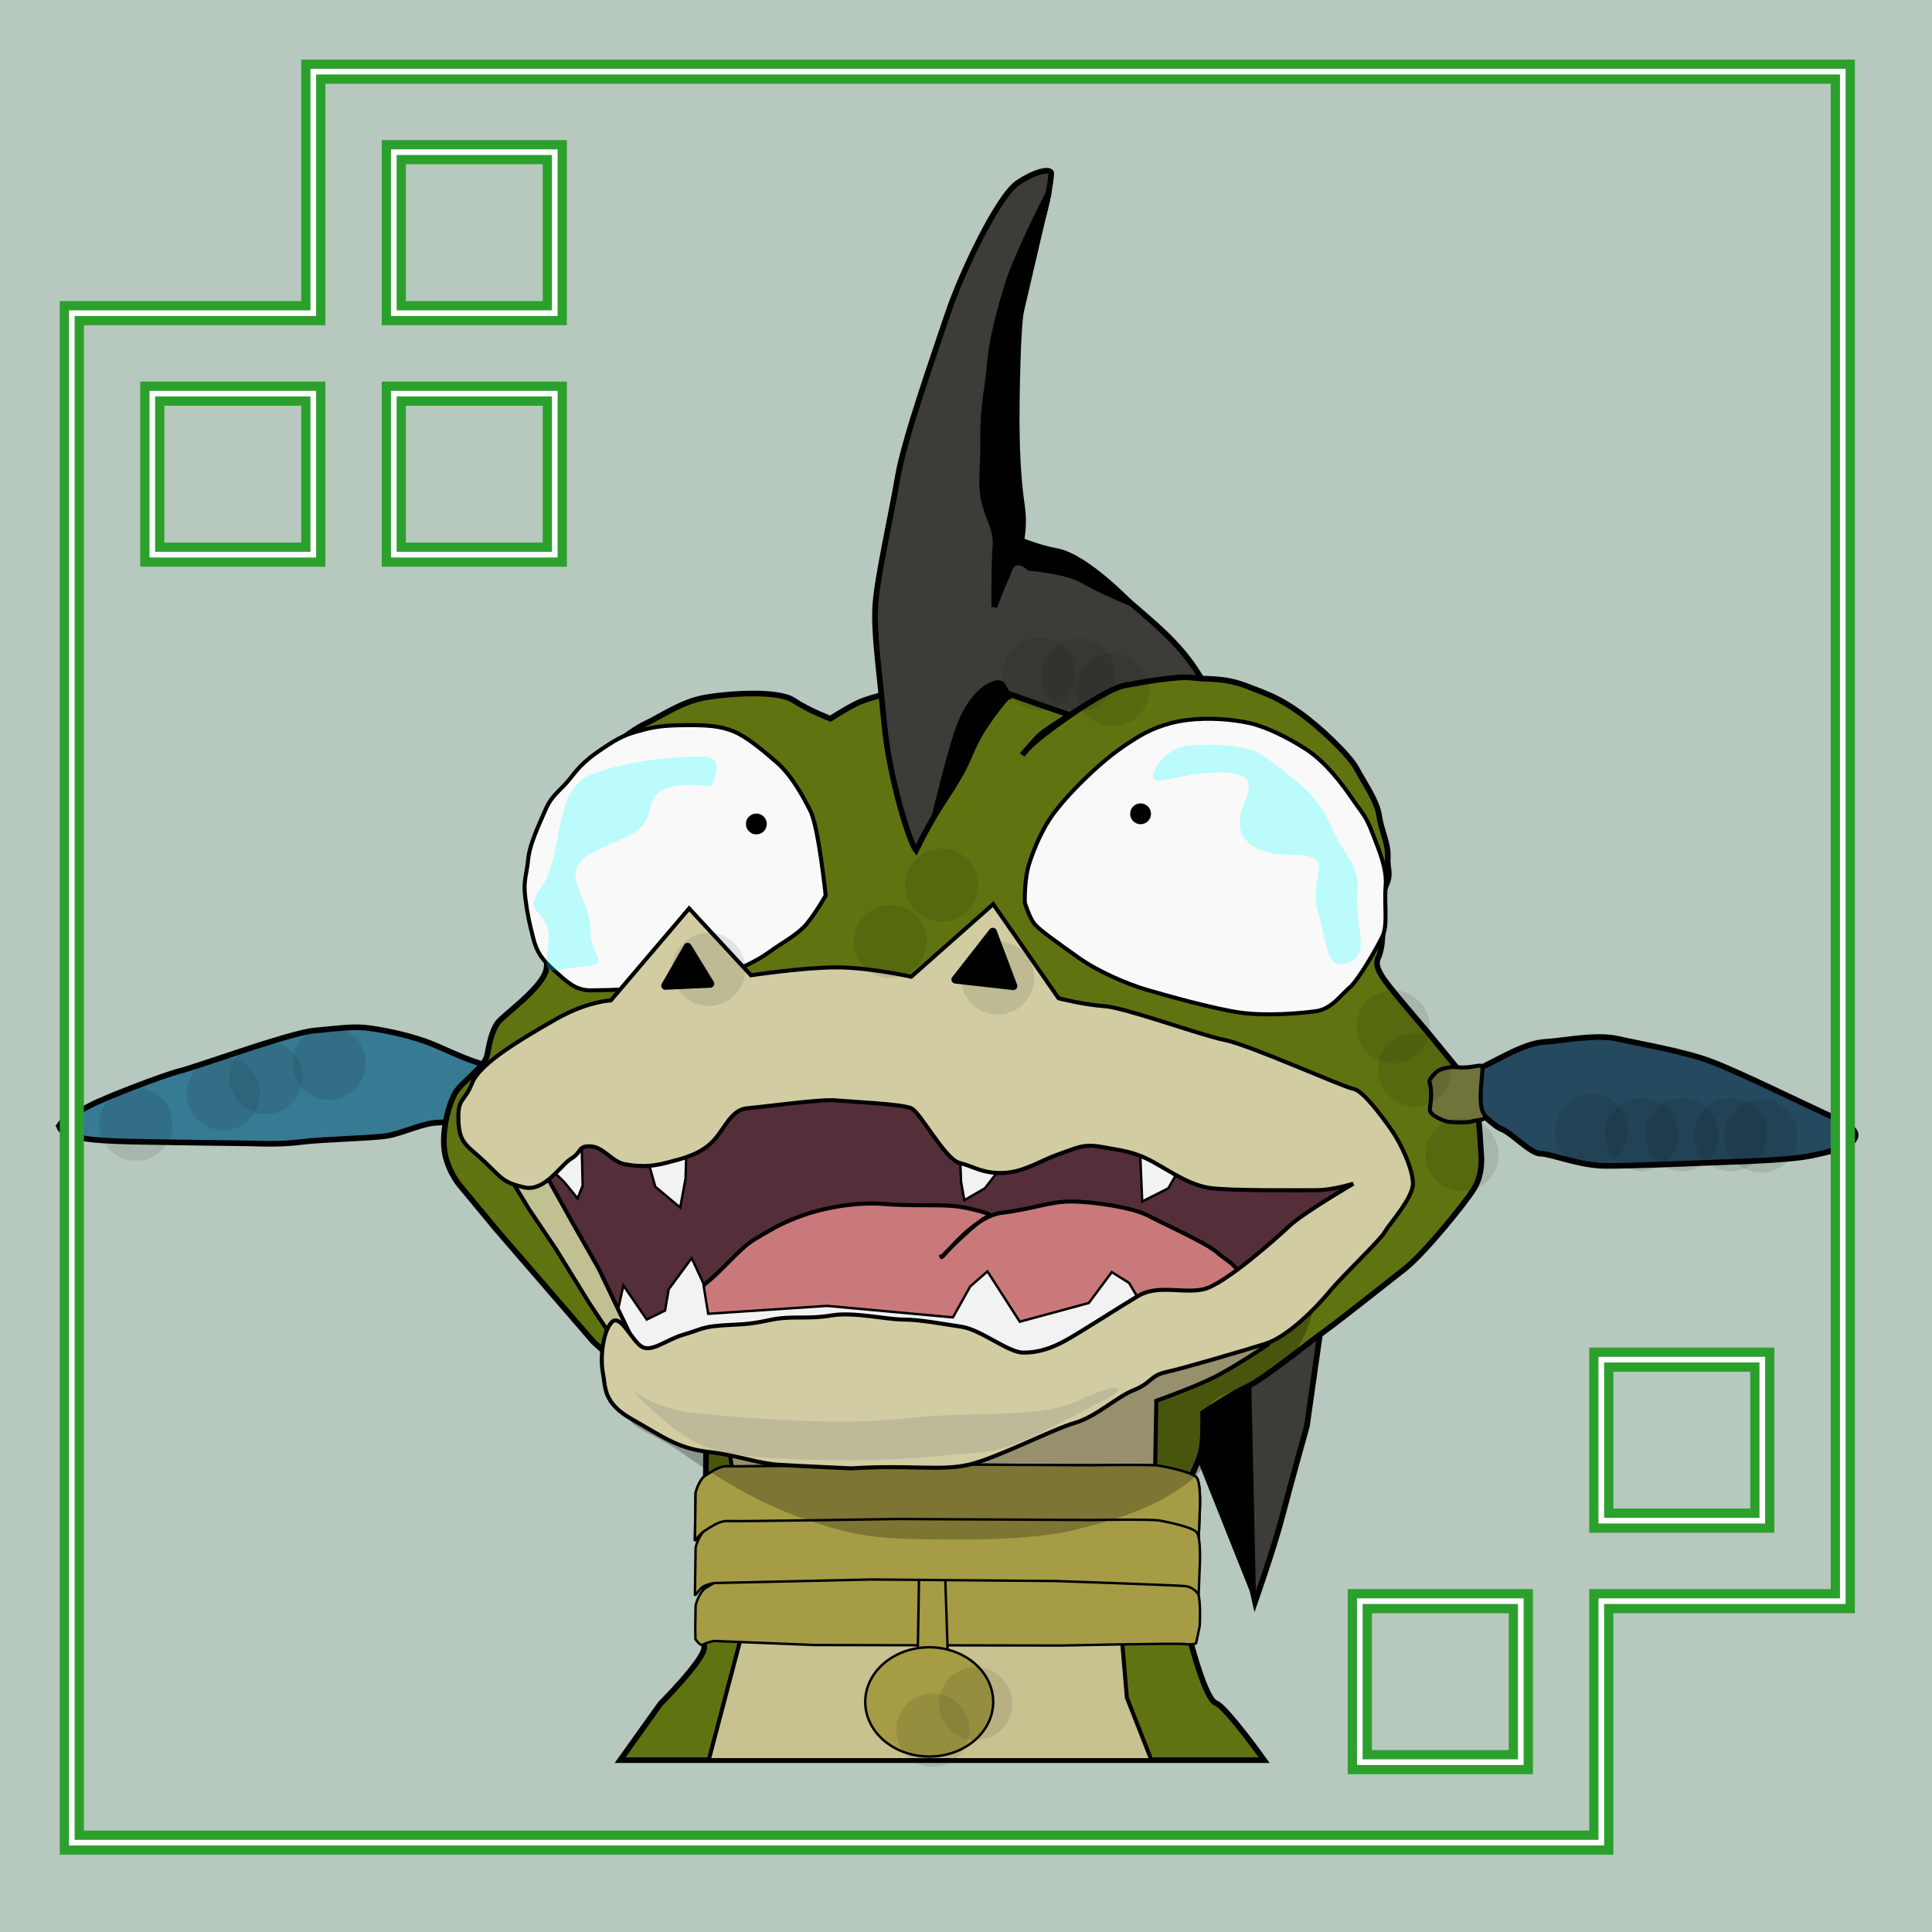 <?xml version="1.0" encoding="UTF-8" standalone="no"?>
<!-- Created with Inkscape (http://www.inkscape.org/) -->

<svg
   xmlns:dc="http://purl.org/dc/elements/1.1/"
   xmlns:cc="http://creativecommons.org/ns#"
   xmlns:rdf="http://www.w3.org/1999/02/22-rdf-syntax-ns#"
   xmlns:svg="http://www.w3.org/2000/svg"
   xmlns="http://www.w3.org/2000/svg"
   xmlns:sodipodi="http://sodipodi.sourceforge.net/DTD/sodipodi-0.dtd"
   xmlns:inkscape="http://www.inkscape.org/namespaces/inkscape"
   width="240"
   height="240"
   viewBox="0 0 240 240"
   id="svg2"
   version="1.1"
   inkscape:version="0.91 r13725"
   sodipodi:docname="momba.svg"
   style="enable-background:new"
   inkscape:export-filename="/home/grochmal/programs/avatar/momba-clear.png"
   inkscape:export-xdpi="67.5"
   inkscape:export-ydpi="67.5">
  <defs
     id="defs4">
    <filter
       inkscape:collect="always"
       style="color-interpolation-filters:sRGB"
       id="filter4342"
       x="-0.081"
       width="1.162"
       y="-0.229"
       height="1.459">
      <feGaussianBlur
         inkscape:collect="always"
         stdDeviation="2.893"
         id="feGaussianBlur4344" />
    </filter>
    <filter
       inkscape:collect="always"
       style="color-interpolation-filters:sRGB"
       id="filter4365"
       x="-0.069"
       width="1.138"
       y="-0.463"
       height="1.927">
      <feGaussianBlur
         inkscape:collect="always"
         stdDeviation="1.74"
         id="feGaussianBlur4367" />
    </filter>
    <filter
       inkscape:collect="always"
       style="color-interpolation-filters:sRGB"
       id="filter4422"
       x="-0.617"
       width="2.233"
       y="-0.584"
       height="2.169">
      <feGaussianBlur
         inkscape:collect="always"
         stdDeviation="6.632"
         id="feGaussianBlur4424" />
    </filter>
    <filter
       inkscape:collect="always"
       style="color-interpolation-filters:sRGB"
       id="filter4426"
       x="-0.614"
       width="2.229"
       y="-0.586"
       height="2.173">
      <feGaussianBlur
         inkscape:collect="always"
         stdDeviation="5.97"
         id="feGaussianBlur4428" />
    </filter>
    <filter
       inkscape:collect="always"
       style="color-interpolation-filters:sRGB"
       id="filter4437"
       x="-0.84"
       width="2.68"
       y="-0.84"
       height="2.68">
      <feGaussianBlur
         inkscape:collect="always"
         stdDeviation="3.182"
         id="feGaussianBlur4439" />
    </filter>
  </defs>
  <sodipodi:namedview
     id="base"
     pagecolor="#ffffff"
     bordercolor="#666666"
     borderopacity="1.0"
     inkscape:pageopacity="0.0"
     inkscape:pageshadow="2"
     inkscape:zoom="0.98994949"
     inkscape:cx="143.77805"
     inkscape:cy="113.63229"
     inkscape:document-units="px"
     inkscape:current-layer="layer14"
     showgrid="false"
     inkscape:snap-bbox="true"
     inkscape:bbox-nodes="true"
     inkscape:object-nodes="true"
     inkscape:snap-global="true"
     inkscape:snap-bbox-edge-midpoints="true"
     inkscape:object-paths="true"
     inkscape:window-width="1280"
     inkscape:window-height="782"
     inkscape:window-x="0"
     inkscape:window-y="18"
     inkscape:window-maximized="0"
     inkscape:snap-bbox-midpoints="true"
     inkscape:bbox-paths="true"
     inkscape:snap-page="true"
     fit-margin-top="21"
     fit-margin-left="9"
     fit-margin-right="9"
     fit-margin-bottom="21"
     units="px">
    <inkscape:grid
       type="xygrid"
       id="grid4220"
       originx="8.92"
       originy="21.098" />
  </sodipodi:namedview>
  <g
     inkscape:groupmode="layer"
     id="layer14"
     inkscape:label="background"
     style="display:inline">
    <rect
       style="color:#000000;clip-rule:nonzero;display:inline;overflow:visible;visibility:visible;opacity:1;isolation:auto;mix-blend-mode:normal;color-interpolation:sRGB;color-interpolation-filters:linearRGB;solid-color:#000000;solid-opacity:1;fill:#b7c8be;fill-opacity:1;fill-rule:nonzero;stroke:none;stroke-width:0.7;stroke-linecap:round;stroke-linejoin:round;stroke-miterlimit:4;stroke-dasharray:none;stroke-dashoffset:0;stroke-opacity:1;color-rendering:auto;image-rendering:auto;shape-rendering:auto;text-rendering:auto;enable-background:accumulate"
       id="rect4512"
       width="240"
       height="240"
       x="0"
       y="0"
       ry="2.0535299e-06" />
  </g>
  <g
     inkscape:groupmode="layer"
     id="layer5"
     inkscape:label="hair-back"
     style="display:inline"
     transform="translate(8.92,-833.46)">
    <path
       style="fill:#3c3d38;fill-opacity:1;fill-rule:evenodd;stroke:#000000;stroke-width:0.7;stroke-linecap:butt;stroke-linejoin:miter;stroke-miterlimit:4;stroke-dasharray:none;stroke-opacity:1"
       d="m 156.332,990.163 -2.904,20.455 c 0,0 -2.02,7.197 -3.03,11.112 -1.01,3.914 -3.409,10.733 -3.409,10.733 l -2.778,-12.501 -0.126,-17.93 z"
       id="path4292"
       inkscape:connector-curvature="0" />
    <path
       style="fill:#000000;fill-rule:evenodd;stroke:#000000;stroke-width:0.7;stroke-linecap:butt;stroke-linejoin:miter;stroke-miterlimit:4;stroke-dasharray:none;stroke-opacity:1"
       d="m 145.978,996.476 0.758,34.724 -8.46,-21.213 1.01,-10.733 z"
       id="path4294"
       inkscape:connector-curvature="0"
       sodipodi:nodetypes="ccccc" />
    <path
       style="fill:#3c3d38;fill-opacity:1;fill-rule:evenodd;stroke:#000000;stroke-width:0.7;stroke-linecap:butt;stroke-linejoin:miter;stroke-miterlimit:4;stroke-dasharray:none;stroke-opacity:1"
       d="m 109.107,919.704 c 0,0 2.526,0.092 6.54,0.573 4.041,0.483 5.981,1.669 9.011,3.437 3.03,1.768 4.139,1.848 6.925,3.251 2.91,1.466 10.48,3.725 11.617,7.892 1.136,4.167 1.894,-2.904 1.389,-5.177 -0.505,-2.273 -2.273,-8.46 -3.788,-11.112 -1.515,-2.652 -3.03,-4.798 -6.945,-8.207 -3.914,-3.409 -6.692,-5.935 -10.607,-7.45 -3.914,-1.515 -4.925,-2.02 -7.071,-2.399 -2.147,-0.379 -5.808,1.768 -7.197,5.051 -1.389,3.283 0.126,14.142 0.126,14.142 z"
       id="path4296"
       inkscape:connector-curvature="0"
       sodipodi:nodetypes="cssssssssssc" />
    <path
       style="fill:#000000;fill-rule:evenodd;stroke:#000000;stroke-width:0.7;stroke-linecap:butt;stroke-linejoin:miter;stroke-miterlimit:4;stroke-dasharray:none;stroke-opacity:1"
       d="m 114.724,904.699 c 0,0 0.804,-1.071 3.304,-0.804 2.5,0.268 5.804,0.625 7.768,1.786 1.964,1.161 5.714,2.701 5.714,2.701 0,0 -5.446,-5.737 -9.107,-6.451 -3.661,-0.714 -4.107,-1.518 -5.714,-1.429 -1.607,0.089 -1.964,4.196 -1.964,4.196 z"
       id="path4298"
       inkscape:connector-curvature="0"
       sodipodi:nodetypes="csscscc" />
  </g>
  <g
     inkscape:groupmode="layer"
     id="layer2"
     inkscape:label="face-base"
     style="display:inline;opacity:1"
     transform="translate(8.92,-833.46)">
    <path
       style="opacity:1;fill:#377a93;fill-opacity:1;fill-rule:evenodd;stroke:#000000;stroke-width:0.7;stroke-linecap:butt;stroke-linejoin:miter;stroke-miterlimit:4;stroke-dasharray:none;stroke-opacity:1"
       d="m -1.578,973.297 c 0.189,1.705 5.409,1.849 7.552,1.938 2.143,0.089 16.607,0.268 16.607,0.268 0,0 3.125,0.179 5.893,-0.179 2.768,-0.357 9.018,-0.446 10.893,-0.804 1.875,-0.357 4.375,-1.607 6.25,-1.607 1.875,0 5.089,-1.786 5.893,-1.786 0.804,0 3.214,-1.786 4.286,-2.054 1.071,-0.268 -2.768,-2.768 -5.268,-3.571 -2.5,-0.804 -4.589,-1.958 -6.607,-2.679 -2.5,-0.893 -5.714,-1.518 -7.411,-1.696 -1.696,-0.179 -3.482,0.089 -6.429,0.357 -2.946,0.268 -14.732,4.554 -16.607,5 -1.875,0.446 -9.554,3.393 -11.161,4.286 -1.607,0.893 -3.008,1.2 -3.892,2.526 z"
       id="path4226"
       inkscape:connector-curvature="0"
       sodipodi:nodetypes="cscsssssssssssc" />
    <path
       style="display:inline;opacity:1;fill:#607311;fill-opacity:1;fill-rule:evenodd;stroke:#000000;stroke-width:0.7;stroke-linecap:butt;stroke-linejoin:miter;stroke-miterlimit:4;stroke-dasharray:none;stroke-opacity:1"
       d="m 73.117,1045.11 c 0,0 5.433,-5.45 5.433,-6.965 0,-1.515 0.253,-25.254 0.253,-25.254 l -14.016,-12.753 -11.996,-13.889 -4.764,-5.745 c 0,0 -1.607,-2.054 -1.786,-4.554 -0.179,-2.5 0.625,-5.446 1.429,-6.786 0.804,-1.339 3.661,-3.214 3.929,-4.643 0.268,-1.429 0.536,-2.857 1.25,-3.929 0.714,-1.071 5.877,-4.522 6.13,-6.921 0.253,-2.399 -1.389,-2.904 -1.768,-5.935 -0.379,-3.03 -0.631,-7.071 0.884,-9.975 l 1.515,-2.904 c 0,0 1.515,-3.157 3.536,-5.177 2.02,-2.02 5.935,-5.303 8.081,-6.313 2.147,-1.01 4.546,-2.778 7.576,-3.283 3.03,-0.505 8.965,-0.884 10.859,0.379 1.894,1.263 4.577,2.273 4.577,2.273 0,0 1.736,-1.136 3.251,-1.894 1.515,-0.758 6.566,-2.147 9.723,-1.894 3.157,0.253 6.945,-0.126 9.723,0.884 2.778,1.01 7.074,2.458 7.074,2.458 0,0 4.821,-3.304 6.696,-3.661 1.875,-0.357 6.696,-1.25 8.482,-0.982 1.786,0.268 3.75,-0.089 6.607,0.982 2.857,1.071 4.286,1.607 6.786,3.393 2.5,1.786 6.161,5.268 7.054,6.964 0.893,1.696 2.5,3.929 2.768,5.804 0.268,1.875 1.161,3.482 1.071,5.089 -0.089,1.607 0.446,2.054 -0.179,3.482 -0.625,1.429 -0.714,2.857 -0.536,4.464 0.179,1.607 0,3.661 -0.446,4.554 -0.446,0.893 0,1.786 0.982,3.125 0.982,1.339 5.268,6.339 5.268,6.339 l 3.661,4.464 c 0,0 2.054,1.875 2.321,3.929 0.268,2.054 0.536,6.696 0.536,6.696 0,0 0.268,2.321 -0.893,4.196 -1.161,1.875 -6.25,8.125 -8.661,10 -2.411,1.875 -7.768,6.161 -10,7.768 -2.232,1.607 -7.5,5.893 -9.464,6.786 -1.964,0.893 -5.536,3.304 -5.536,3.304 0,0 0.089,3.036 -0.179,4.464 -0.268,1.429 -1.429,3.661 -1.429,3.661 l 0.179,20.714 c 0,0 1.766,6.745 3.016,7.192 1.25,0.446 6.002,7.094 6.002,7.094 l -80,0 z"
       id="path4222"
       inkscape:connector-curvature="0"
       sodipodi:nodetypes="csccccssssssscsssscssscsssssssssssccscsscccccccccc" />
    <path
       style="fill:#25495f;fill-opacity:1;fill-rule:evenodd;stroke:#000000;stroke-width:0.7;stroke-linecap:butt;stroke-linejoin:miter;stroke-miterlimit:4;stroke-dasharray:none;stroke-opacity:1"
       d="m 171.989,967.939 c 0,0 1.269,-0.972 3.914,-2.273 2.043,-1.004 4.798,-2.652 7.071,-2.778 2.273,-0.126 6.313,-1.01 9.091,-0.379 2.778,0.631 8.081,1.515 11.49,2.778 3.409,1.263 11.617,5.303 14.395,6.566 2.778,1.263 4.041,2.02 3.536,3.03 -0.505,1.01 -2.399,1.515 -5.43,2.147 -3.03,0.631 -10.354,0.758 -13.132,0.884 -2.778,0.126 -9.218,0.379 -12.374,0.379 -3.157,0 -6.819,-1.515 -8.081,-1.515 -1.263,0 -3.536,-2.525 -4.798,-3.03 -1.263,-0.505 -1.894,-1.768 -4.041,-2.652 -2.147,-0.884 -1.641,-3.157 -1.641,-3.157 z"
       id="path4228"
       inkscape:connector-curvature="0"
       sodipodi:nodetypes="cssssssssssssc" />
    <path
       style="fill:#70733a;fill-opacity:1;fill-rule:evenodd;stroke:#000000;stroke-width:0.5;stroke-linecap:butt;stroke-linejoin:miter;stroke-miterlimit:4;stroke-dasharray:none;stroke-opacity:1"
       d="m 169.635,966.53 c 0,0 0.982,-0.67 2.634,-0.491 1.652,0.179 2.826,-0.508 2.959,-0.017 0.134,0.491 -0.669,4.543 0.175,5.789 0.601,0.887 -0.838,0.726 -1.463,0.949 -0.625,0.223 -2.386,0.11 -2.877,0.065 -0.491,-0.045 -2.455,-0.804 -2.366,-1.562 0.089,-0.759 0.334,-2.233 -0.045,-3.393 -0.125,-0.382 0.982,-1.339 0.982,-1.339 z"
       id="path4230"
       inkscape:connector-curvature="0"
       sodipodi:nodetypes="cssscccscc" />
    <path
       style="fill:none;fill-rule:evenodd;stroke:#000000;stroke-width:0.7;stroke-linecap:butt;stroke-linejoin:miter;stroke-miterlimit:4;stroke-dasharray:none;stroke-opacity:1"
       d="m 124.858,921.753 c 0,0 -3.705,2.232 -4.554,2.991 -0.804,0.759 -2.232,2.5 -2.232,2.5 1.25,-1.875 6.786,-5.491 6.786,-5.491 z"
       id="path4232"
       inkscape:connector-curvature="0"
       sodipodi:nodetypes="cccc" />
    <path
       style="fill:#c8c190;fill-opacity:1;fill-rule:evenodd;stroke:#000000;stroke-width:0.5;stroke-linecap:butt;stroke-linejoin:miter;stroke-miterlimit:4;stroke-dasharray:none;stroke-opacity:1"
       d="m 152.581,995.324 -4.018,5.179 c 0,0 -4.375,2.946 -6.964,4.196 -2.589,1.25 -6.875,2.768 -6.875,2.768 l -0.357,19.822 -1.964,5 -2.054,3.571 0.714,8.482 3.054,7.768 -55,0 5,-19 -1.357,-12.518 -1.429,-9.107 16.518,-4.464 15.982,2.321 17.232,-6.786 z"
       id="path4247"
       inkscape:connector-curvature="0"
       sodipodi:nodetypes="ccscccccccccccccc" />
  </g>
  <g
     inkscape:groupmode="layer"
     id="layer7"
     inkscape:label="necklace"
     style="display:inline"
     transform="translate(8.92,-833.46)">
    <path
       style="fill:#a59c45;fill-opacity:1;fill-rule:evenodd;stroke:#000000;stroke-width:0.3;stroke-linecap:butt;stroke-linejoin:miter;stroke-miterlimit:4;stroke-dasharray:none;stroke-opacity:1"
       d="m 77.403,1024.878 0.089,-5.982 c 0,0 0.395,-1.648 1.248,-2.153 0.852,-0.505 1.673,-1.2 2.873,-1.136 1.2,0.063 21.055,-0.253 21.055,-0.253 l 23.928,0.126 c 0,0 7.513,-0.126 8.523,0.063 1.01,0.189 3.851,0.758 4.546,1.389 0.694,0.631 0.442,4.546 0.442,4.546 l -0.126,3.283 c 0,0 -0.505,-0.947 -1.705,-1.073 -1.2,-0.126 -16.099,-0.631 -16.099,-0.631 l -22.855,-0.189 -19.572,0.442 c 0,0 -0.947,0.189 -1.326,0.442 -0.379,0.253 -1.021,1.128 -1.021,1.128 z"
       id="path4311"
       inkscape:connector-curvature="0" />
    <path
       inkscape:connector-curvature="0"
       id="path4313"
       d="m 77.403,1024.878 0.089,-5.982 c 0,0 0.395,-1.648 1.248,-2.153 0.852,-0.505 1.673,-1.2 2.873,-1.136 1.2,0.063 21.055,-0.253 21.055,-0.253 l 23.928,0.126 c 0,0 7.513,-0.126 8.523,0.063 1.01,0.189 3.851,0.758 4.546,1.389 0.694,0.631 0.442,4.546 0.442,4.546 l -0.126,3.283 c 0,0 -0.505,-0.947 -1.705,-1.073 -1.2,-0.126 -16.099,-0.631 -16.099,-0.631 l -22.855,-0.189 -19.572,0.442 c 0,0 -0.947,0.189 -1.326,0.442 -0.379,0.253 -1.021,1.128 -1.021,1.128 z"
       style="fill:#a59c45;fill-opacity:1;fill-rule:evenodd;stroke:#000000;stroke-width:0.3;stroke-linecap:butt;stroke-linejoin:miter;stroke-miterlimit:4;stroke-dasharray:none;stroke-opacity:1" />
    <path
       style="fill:#a59c45;fill-opacity:1;fill-rule:evenodd;stroke:#000000;stroke-width:0.3;stroke-linecap:butt;stroke-linejoin:miter;stroke-miterlimit:4;stroke-dasharray:none;stroke-opacity:1"
       d="m 77.447,1035.641 0.045,-2.746 c 0,0 0.395,-1.648 1.248,-2.153 0.852,-0.505 1.673,-1.2 2.873,-1.136 1.2,0.063 21.055,-0.253 21.055,-0.253 l 23.928,0.126 c 0,0 7.513,-0.126 8.523,0.063 1.01,0.189 3.851,0.758 4.546,1.389 0.694,0.631 0.442,4.546 0.442,4.546 l -0.439,2.1 c 0,0 -0.193,0.236 -1.392,0.11 -1.2,-0.126 -15.468,0.189 -15.468,0.189 l -30.494,-0.063 -12.564,-0.505 c 0,0 -0.947,0.189 -1.326,0.442 -0.379,0.253 -0.954,-0.68 -0.954,-0.68 z"
       id="path4326"
       inkscape:connector-curvature="0"
       sodipodi:nodetypes="ccsccccsccscccccc" />
    <path
       style="fill:#a59c45;fill-opacity:1;fill-rule:evenodd;stroke:#000000;stroke-width:0.3;stroke-linecap:butt;stroke-linejoin:miter;stroke-miterlimit:4;stroke-dasharray:none;stroke-opacity:1"
       d="m 105.081,1039.163 0.179,-10.536 3.214,0.089 0.357,10.714 z"
       id="path4337"
       inkscape:connector-curvature="0" />
    <path
       style="fill:#a59c45;fill-opacity:1;fill-rule:evenodd;stroke:#000000;stroke-width:0.3;stroke-linecap:butt;stroke-linejoin:miter;stroke-miterlimit:4;stroke-dasharray:none;stroke-opacity:1"
       d="m 77.403,1031.681 0.089,-5.982 c 0,0 0.395,-1.648 1.248,-2.153 0.852,-0.505 1.673,-1.2 2.873,-1.136 1.2,0.063 21.055,-0.253 21.055,-0.253 l 23.928,0.126 c 0,0 7.513,-0.126 8.523,0.063 1.01,0.189 3.851,0.758 4.546,1.389 0.694,0.631 0.442,4.546 0.442,4.546 l -0.126,3.283 c 0,0 -0.505,-0.947 -1.705,-1.073 -1.2,-0.126 -16.099,-0.631 -16.099,-0.631 l -22.855,-0.189 -19.572,0.442 c 0,0 -0.947,0.189 -1.326,0.442 -0.379,0.253 -1.021,1.128 -1.021,1.128 z"
       id="path4328"
       inkscape:connector-curvature="0" />
    <path
       style="color:#000000;clip-rule:nonzero;display:inline;overflow:visible;visibility:visible;opacity:1;isolation:auto;mix-blend-mode:normal;color-interpolation:sRGB;color-interpolation-filters:linearRGB;solid-color:#000000;solid-opacity:1;fill:#a59c45;fill-opacity:1;fill-rule:nonzero;stroke:#000000;stroke-width:0.3;stroke-linecap:round;stroke-linejoin:round;stroke-miterlimit:4;stroke-dasharray:none;stroke-dashoffset:0;stroke-opacity:1;color-rendering:auto;image-rendering:auto;shape-rendering:auto;text-rendering:auto;enable-background:accumulate"
       d="m 114.456,1044.878 a 7.946,6.786 0 0 1 -7.946,6.786 7.946,6.786 0 0 1 -7.946,-6.786 7.946,6.786 0 0 1 7.946,-6.786 7.946,6.786 0 0 1 7.946,6.786 z"
       id="path4334"
       inkscape:connector-curvature="0" />
  </g>
  <g
     inkscape:groupmode="layer"
     id="layer8"
     inkscape:label="jaw-shadow"
     style="display:inline"
     transform="translate(8.92,-833.46)">
    <path
       style="opacity:0.5;fill:#000000;fill-rule:evenodd;stroke:none;stroke-width:1px;stroke-linecap:butt;stroke-linejoin:miter;stroke-opacity:1;filter:url(#filter4342)"
       d="m 154.564,994.456 c 0,0 -0.884,7.323 -5.808,9.849 -4.925,2.525 -7.45,2.273 -7.576,4.672 -0.126,2.399 1.641,5.303 -2.273,8.46 -3.914,3.157 -8.713,4.672 -14.268,6.061 -5.556,1.389 -14.521,1.263 -20.329,1.136 -5.808,-0.126 -8.713,-0.884 -13.763,-2.652 -5.051,-1.768 -9.975,-4.672 -14.647,-7.955 -4.672,-3.283 -7.324,-3.03 -6.692,-5.808 0.631,-2.778 8.965,-3.914 15.152,-1.263 6.187,2.652 6.566,3.914 18.688,3.662 12.122,-0.253 14.9,1.263 21.845,-3.662 6.945,-4.925 9.47,-7.324 14.395,-7.197 4.924,0.126 15.279,-5.303 15.279,-5.303 z"
       id="path4340"
       inkscape:connector-curvature="0" />
  </g>
  <g
     inkscape:groupmode="layer"
     id="layer4"
     inkscape:label="eyes"
     style="display:inline"
     transform="translate(8.92,-833.46)">
    <path
       style="fill:#f9f9f9;fill-rule:evenodd;stroke:#000000;stroke-width:0.5;stroke-linecap:butt;stroke-linejoin:miter;stroke-miterlimit:4;stroke-dasharray:none;stroke-opacity:1"
       d="m 93.653,944.699 c 0,0 -0.893,-8.482 -1.875,-10.446 -0.982,-1.964 -2.411,-4.554 -4.286,-6.161 -1.875,-1.607 -3.676,-3.119 -5.309,-3.791 -1.603,-0.66 -3.262,-0.762 -5.494,-0.762 -2.232,0 -3.839,0.089 -5.536,0.536 -1.696,0.446 -2.679,0.714 -4.464,1.875 -1.786,1.161 -3.214,2.143 -4.554,3.929 -1.339,1.786 -2.411,2.143 -3.304,4.196 -0.893,2.054 -1.964,4.286 -2.143,6.161 -0.179,1.875 -0.625,2.589 -0.357,4.732 0.268,2.143 0.536,3.214 0.982,5 0.446,1.786 1.071,2.679 2.679,4.107 1.607,1.429 2.589,2.411 4.464,2.411 1.875,0 7.321,-0.179 8.929,-0.536 1.607,-0.357 4.464,-0.357 6.696,-1.071 2.232,-0.714 5.089,-2.054 6.518,-3.125 1.429,-1.071 3.571,-2.143 4.732,-3.571 1.161,-1.429 2.321,-3.482 2.321,-3.482 z"
       id="path4280"
       inkscape:connector-curvature="0"
       sodipodi:nodetypes="csssscssssssssssssc" />
    <circle
       style="color:#000000;clip-rule:nonzero;display:inline;overflow:visible;visibility:visible;opacity:1;isolation:auto;mix-blend-mode:normal;color-interpolation:sRGB;color-interpolation-filters:linearRGB;solid-color:#000000;solid-opacity:1;fill:#000000;fill-opacity:1;fill-rule:nonzero;stroke:none;stroke-width:0.5;stroke-linecap:round;stroke-linejoin:round;stroke-miterlimit:4;stroke-dasharray:none;stroke-dashoffset:0;stroke-opacity:1;color-rendering:auto;image-rendering:auto;shape-rendering:auto;text-rendering:auto;enable-background:accumulate"
       id="path4284"
       cx="85.036"
       cy="935.815"
       r="1.295" />
    <path
       style="fill:#f9f9f9;fill-rule:evenodd;stroke:#000000;stroke-width:0.5;stroke-linecap:butt;stroke-linejoin:miter;stroke-miterlimit:4;stroke-dasharray:none;stroke-opacity:1"
       d="m 118.385,945.592 c 0,0 -0.089,-2.857 0.536,-4.821 0.625,-1.964 1.696,-4.464 3.036,-6.25 1.339,-1.786 3.125,-3.661 5.179,-5.536 2.054,-1.875 3.661,-2.946 5.089,-3.839 1.429,-0.893 3.482,-1.875 6.25,-2.232 2.768,-0.357 5.714,-0.089 7.768,0.357 2.054,0.446 4.821,1.786 7.143,3.304 2.321,1.518 4.375,4.196 5.714,6.161 1.339,1.964 1.607,1.964 2.5,4.286 0.893,2.321 1.786,4.375 1.607,6.518 -0.179,2.143 0.268,4.821 -0.357,6.161 -0.625,1.339 -3.036,5.536 -4.107,6.429 -1.071,0.893 -2.232,2.679 -4.196,2.946 -1.964,0.268 -6.161,0.625 -9.375,0.179 -3.214,-0.446 -9.286,-2.143 -11.696,-2.857 -2.411,-0.714 -5.982,-2.232 -8.482,-4.018 -2.5,-1.786 -4.821,-3.393 -5.446,-4.196 -0.625,-0.804 -1.161,-2.589 -1.161,-2.589 z"
       id="path4286"
       inkscape:connector-curvature="0" />
    <circle
       r="1.295"
       cy="934.553"
       cx="132.766"
       id="circle4288"
       style="color:#000000;clip-rule:nonzero;display:inline;overflow:visible;visibility:visible;opacity:1;isolation:auto;mix-blend-mode:normal;color-interpolation:sRGB;color-interpolation-filters:linearRGB;solid-color:#000000;solid-opacity:1;fill:#000000;fill-opacity:1;fill-rule:nonzero;stroke:none;stroke-width:0.5;stroke-linecap:round;stroke-linejoin:round;stroke-miterlimit:4;stroke-dasharray:none;stroke-dashoffset:0;stroke-opacity:1;color-rendering:auto;image-rendering:auto;shape-rendering:auto;text-rendering:auto;enable-background:accumulate" />
  </g>
  <g
     inkscape:groupmode="layer"
     id="layer10"
     inkscape:label="eye-shadow"
     style="display:inline"
     transform="translate(8.92,-833.46)">
    <path
       style="opacity:0.5;fill:#00ffff;fill-rule:evenodd;stroke:none;stroke-width:1px;stroke-linecap:butt;stroke-linejoin:miter;stroke-opacity:1;filter:url(#filter4426)"
       d="m 79.402,931.196 c 0,0 -6.723,-1.342 -7.481,2.32 -0.758,3.662 -2.345,3.409 -7.143,5.808 -4.798,2.399 -0.267,5.745 -0.394,9.407 -0.126,3.662 3.113,4.457 -1.18,4.836 -4.293,0.379 -4.506,1.641 -4.001,-2.904 0.505,-4.546 -3.624,-3.247 -0.846,-7.035 2.778,-3.788 1.263,-12.111 6.313,-14.005 5.051,-1.894 10.953,-2.19 13.857,-2.19 2.904,0 0.873,3.763 0.873,3.763 z"
       id="path4370"
       inkscape:connector-curvature="0"
       sodipodi:nodetypes="cssssssssc" />
    <path
       style="opacity:0.5;fill:#00ffff;fill-rule:evenodd;stroke:none;stroke-width:1px;stroke-linecap:butt;stroke-linejoin:miter;stroke-opacity:1;filter:url(#filter4422)"
       d="m 138.238,926.131 c 0,0 7.197,-0.884 10.228,1.515 3.03,2.399 6.061,4.167 7.829,8.207 1.768,4.041 3.788,4.924 3.409,8.713 -0.379,3.788 1.768,7.45 -1.136,8.46 -2.904,1.01 -2.525,-2.273 -3.788,-6.44 -1.263,-4.167 2.652,-6.945 -3.157,-6.945 -5.808,0 -6.945,-2.652 -6.44,-5.051 0.505,-2.399 3.03,-5.051 -2.273,-5.177 -5.303,-0.126 -9.47,2.399 -8.46,-0.126 1.01,-2.525 3.788,-3.157 3.788,-3.157 z"
       id="path4372"
       inkscape:connector-curvature="0" />
  </g>
  <g
     inkscape:groupmode="layer"
     id="layer3"
     inkscape:label="mouth"
     style="display:inline"
     transform="translate(8.92,-833.46)">
    <path
       style="fill:#542e39;fill-opacity:1;fill-rule:evenodd;stroke:none;stroke-width:1px;stroke-linecap:butt;stroke-linejoin:miter;stroke-opacity:1"
       d="m 55.569,977.137 13.89,27.148 26.517,-2.147 20.961,4.546 30.431,-11.364 15.026,-13.006 -1.894,-3.662 -19.572,0.253 -15.026,-6.313 -12.879,2.02 -6.945,-7.197 -22.855,-0.884 -11.238,6.819 -13.258,-0.884 z"
       id="path4237"
       inkscape:connector-curvature="0" />
    <path
       style="fill:#c97979;fill-opacity:1;fill-rule:evenodd;stroke:#000000;stroke-width:0.5;stroke-linecap:butt;stroke-linejoin:miter;stroke-miterlimit:4;stroke-dasharray:none;stroke-opacity:1"
       d="m 108.027,989.61 c 0.089,0.357 3.795,-5.066 7.583,-5.508 3.788,-0.442 5.998,-1.452 8.776,-1.389 2.778,0.063 7.45,0.758 9.344,1.768 1.894,1.01 7.26,3.409 8.523,4.546 1.263,1.136 2.525,1.452 3.157,3.472 0.631,2.02 -3.977,5.177 -6.44,5.745 -2.462,0.568 -10.607,3.157 -12.69,4.041 -2.083,0.884 -7.576,2.147 -12.122,2.083 -4.546,-0.063 -6.882,0.568 -12.311,-0.379 -5.43,-0.947 -14.268,-1.831 -17.993,-1.2 -3.725,0.631 -9.849,2.525 -10.038,-0.568 -0.189,-3.094 3.346,-8.081 5.177,-9.533 1.831,-1.452 4.104,-4.293 5.872,-5.303 1.768,-1.01 3.157,-2.02 6.377,-3.094 2.974,-0.991 6.755,-1.515 9.723,-1.263 2.967,0.253 6.755,0.063 8.649,0.253 1.894,0.189 5.182,1.071 4.315,1.278 -1.355,0.324 -5.9,5.051 -5.9,5.051 z"
       id="path4241"
       inkscape:connector-curvature="0"
       sodipodi:nodetypes="cscssssscscsssssssc" />
    <path
       style="fill:#f2f2f2;fill-rule:evenodd;stroke:#000000;stroke-width:0.3;stroke-linecap:butt;stroke-linejoin:miter;stroke-miterlimit:4;stroke-dasharray:none;stroke-opacity:1"
       d="m 68.519,993.137 2.902,4.241 2.277,-1.116 0.446,-2.634 2.857,-3.884 1.429,3.08 0.625,3.839 14.777,-0.982 15.625,1.429 2.143,-3.839 2.143,-1.875 4.018,6.25 8.571,-2.321 2.857,-3.839 2.143,1.339 1.429,2.411 0,2.054 -6.696,4.018 -5.625,2.768 -7.857,-0.982 -2.5,-1.875 -16.964,0.447 -14.643,-0.089 -5.179,1.875 -4.821,-1.607 -1.161,-3.304 z"
       id="path4243"
       inkscape:connector-curvature="0"
       sodipodi:nodetypes="ccccccccccccccccccccccccccc" />
    <path
       style="fill:#c1c093;fill-opacity:1;fill-rule:evenodd;stroke:#000000;stroke-width:0.5;stroke-linecap:butt;stroke-linejoin:miter;stroke-miterlimit:4;stroke-dasharray:none;stroke-opacity:1"
       d="m 69.522,999.569 -4.041,-8.46 -3.346,-5.872 -3.094,-5.556 -2.399,-4.419 c 0,0 -0.568,-1.578 -2.083,-1.136 -1.515,0.442 -1.641,2.525 -1.641,2.525 l 0.694,1.768 3.22,5.303 3.283,4.861 4.167,6.755 3.283,4.924 c 0,0 1.326,1.831 1.894,1.957 0.568,0.126 0.063,-2.652 0.063,-2.652 z"
       id="path4235"
       inkscape:connector-curvature="0" />
    <path
       style="fill:#f2f2f2;fill-opacity:1;fill-rule:evenodd;stroke:#000000;stroke-width:0.3;stroke-linecap:butt;stroke-linejoin:miter;stroke-miterlimit:4;stroke-dasharray:none;stroke-opacity:1"
       d="m 57.084,976.336 4.104,3.977 1.641,2.02 0.631,-1.578 -0.126,-5.43 0.821,-1.957 3.914,0.442 3.03,2.21 1.389,4.861 3.094,2.589 0.663,-3.63 0.158,-5.714 2.715,-4.546 8.207,-3.157 11.175,0.568 9.154,0 2.462,4.23 0.349,9.041 0.408,2.293 2.555,-1.486 3.569,-4.608 5.682,-3.536 8.397,-0.063 1.578,2.462 0.316,7.387 3.251,-1.641 1.105,-1.957 1.515,-3.599 0.253,-8.144 -13.321,-4.356 -16.668,-3.536 -17.804,0.126 -16.794,4.672 -15.91,4.546 -2.904,4.925 z"
       id="path4245"
       inkscape:connector-curvature="0"
       sodipodi:nodetypes="cccccccccccccccccccccccccccccccccccc" />
    <path
       style="fill:#d1cca2;fill-opacity:1;fill-rule:evenodd;stroke:#000000;stroke-width:0.5;stroke-linecap:butt;stroke-linejoin:miter;stroke-miterlimit:4;stroke-dasharray:none;stroke-opacity:1"
       d="m 96.867,1015.86 c 7.411,-0.446 11.071,0.357 14.554,-0.446 3.482,-0.804 10.357,-4.375 13.125,-5.179 2.768,-0.804 5.179,-3.214 7.411,-4.107 2.232,-0.893 1.964,-1.786 4.018,-2.232 2.054,-0.446 9.375,-2.589 12.232,-3.482 2.857,-0.893 6.339,-4.464 8.036,-6.518 1.696,-2.054 6.339,-6.429 6.875,-7.411 0.536,-0.982 3.482,-4.196 3.482,-5.982 0,-1.786 -1.429,-4.911 -2.679,-6.696 -1.25,-1.786 -3.571,-4.911 -4.732,-5.089 -1.161,-0.179 -12.857,-5.446 -15.982,-6.071 -3.125,-0.625 -12.321,-4.018 -14.911,-4.196 -2.589,-0.179 -5.714,-0.982 -5.714,-0.982 l -8.125,-11.696 -10.179,9.018 c 0,0 -5.179,-1.161 -9.286,-1.161 -4.107,0 -10.625,0.982 -10.625,0.982 l -7.679,-8.304 -9.732,11.429 c 0,0 -2.946,0.089 -6.964,2.411 -4.018,2.321 -9.286,5.357 -10.268,7.857 -0.982,2.5 -1.786,1.696 -1.696,4.643 0.089,2.946 1.161,3.125 3.304,5.179 2.143,2.054 2.232,2.5 4.821,3.125 2.589,0.625 4.554,-2.768 5.893,-3.571 1.339,-0.804 0.804,-1.607 2.411,-1.518 1.607,0.089 2.679,1.964 4.286,2.232 1.607,0.268 3.036,0.357 5.089,-0.179 2.054,-0.536 4.018,-0.982 5.625,-2.5 1.607,-1.518 2.321,-4.107 4.464,-4.286 2.143,-0.179 9.196,-1.161 10.982,-0.982 1.786,0.179 8.214,0.446 9.375,0.982 1.161,0.536 4.196,6.339 5.982,6.786 1.786,0.446 2.857,1.339 5.446,1.25 2.589,-0.089 4.554,-1.518 6.875,-2.321 2.321,-0.804 3.036,-1.339 5.446,-0.893 2.411,0.446 3.929,0.536 6.339,1.875 2.411,1.339 4.554,2.857 7.054,3.214 2.5,0.357 11.25,0.268 13.214,0.268 1.964,0 4.554,-0.804 4.554,-0.804 0,0 -6.25,3.661 -7.857,5.179 -1.607,1.518 -8.214,7.411 -10.804,7.946 -2.589,0.536 -5.625,-0.625 -8.036,0.804 -2.411,1.429 -7.232,4.553 -9.018,5.536 -1.786,0.982 -3.393,1.518 -5.268,1.518 -1.875,0 -5.268,-2.857 -7.679,-3.214 -2.411,-0.357 -5.179,-0.893 -7.232,-0.893 -2.054,0 -6.182,-0.974 -8.876,-0.52 -3.184,0.536 -4.948,-0.028 -7.805,0.597 -2.857,0.625 -3.855,0.49 -6.087,0.669 -2.232,0.178 -2.411,0.505 -4.554,1.13 -2.143,0.625 -4.018,2.321 -5.268,1.429 -1.25,-0.893 -2.589,-4.107 -3.661,-2.946 -1.071,1.161 -1.429,4.375 -1.071,6.25 0.357,1.875 0,3.75 3.661,5.804 3.661,2.054 5.536,3.571 9.375,4.018 3.839,0.447 6.071,1.429 8.839,1.607 2.768,0.178 9.018,0.446 9.018,0.446 z"
       id="path4269"
       inkscape:connector-curvature="0"
       sodipodi:nodetypes="ccscscssssssscccscccsssssscssssssssssssscssscscssscscssccccc" />
    <path
       style="fill:#000000;fill-opacity:1;fill-rule:evenodd;stroke:#000000;stroke-width:1px;stroke-linecap:butt;stroke-linejoin:round;stroke-opacity:1"
       d="m 76.498,951.082 -2.778,4.83 5.587,-0.253 z"
       id="path4271"
       inkscape:connector-curvature="0" />
    <path
       style="fill:#000000;fill-opacity:1;fill-rule:evenodd;stroke:#000000;stroke-width:1px;stroke-linecap:butt;stroke-linejoin:round;stroke-opacity:1"
       d="m 114.411,949.208 -4.643,5.938 7.188,0.804 z"
       id="path4273"
       inkscape:connector-curvature="0"
       sodipodi:nodetypes="cccc" />
  </g>
  <g
     inkscape:groupmode="layer"
     id="layer9"
     inkscape:label="mouth-shadow"
     style="display:inline"
     transform="translate(8.92,-833.46)">
    <path
       style="opacity:0.5;fill:#808080;fill-rule:evenodd;stroke:none;stroke-width:1px;stroke-linecap:butt;stroke-linejoin:miter;stroke-opacity:1;filter:url(#filter4365)"
       d="m 69.498,1006.011 c 0,0 2.904,2.399 7.324,2.904 4.419,0.505 17.804,1.768 26.643,0.758 8.839,-1.01 16.668,0.126 21.718,-2.273 5.051,-2.399 6.692,-1.768 2.525,0.253 -4.167,2.02 -10.228,5.808 -14.521,6.187 -4.293,0.379 -11.238,1.136 -17.678,1.01 -6.44,-0.126 -12.374,-0.126 -16.668,-1.641 -4.293,-1.515 -9.344,-7.197 -9.344,-7.197 z"
       id="path4347"
       inkscape:connector-curvature="0" />
  </g>
  <g
     inkscape:groupmode="layer"
     id="layer6"
     inkscape:label="hair-front"
     style="display:inline"
     transform="translate(8.92,-833.46)">
    <path
       style="fill:#3c3d38;fill-opacity:1;fill-rule:evenodd;stroke:#000000;stroke-width:0.7;stroke-linecap:butt;stroke-linejoin:miter;stroke-miterlimit:4;stroke-dasharray:none;stroke-opacity:1"
       d="m 116.431,913.707 -0.505,6.629 c 0,0 -3.22,3.788 -4.293,6.692 -1.073,2.904 -3.501,6.073 -4.687,8.174 -1.279,2.265 -1.443,2.639 -2.074,3.902 -0.821,-1.01 -3.34,-9.045 -3.972,-15.927 -0.631,-6.882 -1.326,-11.238 -1.073,-14.71 0.253,-3.472 1.957,-10.985 2.778,-15.784 0.821,-4.798 4.546,-15.279 6.187,-20.203 1.641,-4.924 6.25,-14.71 8.776,-16.352 2.525,-1.641 4.104,-1.705 4.104,-1.136 0,0.568 -0.631,5.366 -1.957,7.829 -1.326,2.462 -3.094,13.006 -3.03,16.289 0.063,3.283 -0.316,8.46 0,11.869 0.316,3.409 -0.126,7.955 0.316,9.975 0.442,2.02 -0.568,12.753 -0.568,12.753 z"
       id="path4302"
       inkscape:connector-curvature="0"
       sodipodi:nodetypes="ccsscssssssscssc" />
    <path
       style="fill:#000000;fill-rule:evenodd;stroke:#000000;stroke-width:0.7;stroke-linecap:butt;stroke-linejoin:miter;stroke-miterlimit:4;stroke-dasharray:none;stroke-opacity:1"
       d="m 116.368,919.957 c 0,0 -0.253,-2.02 -1.705,-1.578 -1.452,0.442 -3.283,2.147 -4.483,5.493 -1.2,3.346 -2.967,10.833 -2.967,10.833 0,0 3.632,-5.929 4.734,-8.371 2.21,-4.893 4.419,-6.377 4.419,-6.377 z"
       id="path4304"
       inkscape:connector-curvature="0"
       sodipodi:nodetypes="csscsc" />
    <path
       style="fill:#000000;fill-rule:evenodd;stroke:#000000;stroke-width:0.7;stroke-linecap:butt;stroke-linejoin:miter;stroke-miterlimit:4;stroke-dasharray:none;stroke-opacity:1"
       d="m 121.385,857.327 c 0,0 -3.944,7.639 -5.081,11.301 -1.136,3.662 -2.02,7.071 -2.273,10.102 -0.253,3.03 -0.884,5.24 -0.821,9.155 0.063,3.914 -0.442,5.619 0.189,8.081 0.631,2.462 1.515,3.22 1.326,5.556 -0.189,2.336 -0.126,7.324 -0.126,7.324 0,0 1.389,-3.788 2.273,-5.177 0.884,-1.389 1.641,-4.293 1.136,-7.576 -0.505,-3.283 -0.631,-7.829 -0.631,-10.543 0,-2.715 0.126,-11.554 0.568,-13.511 0.442,-1.957 3.439,-14.71 3.439,-14.71 z"
       id="path4306"
       inkscape:connector-curvature="0"
       sodipodi:nodetypes="csscsscssssc" />
    <path
       style="fill:#3c3d38;fill-opacity:1;fill-rule:evenodd;stroke:none;stroke-width:1px;stroke-linecap:butt;stroke-linejoin:miter;stroke-opacity:1"
       d="m 118.786,904.342 c 0,0 -1.411,-1.465 -1.991,-0.036 -0.58,1.429 -1.67,7.403 -1.67,7.403 l -0.179,5.446 c 0,0 0.931,1.015 1.4,1.997 1.421,1.494 1.993,-3.604 1.993,-3.604 z"
       id="path4308"
       inkscape:connector-curvature="0"
       sodipodi:nodetypes="csccccc" />
  </g>
  <g
     inkscape:groupmode="layer"
     id="layer11"
     inkscape:label="extra-shadows"
     style="display:inline"
     transform="translate(8.92,-833.46)">
    <circle
       r="4.546"
       cy="973.116"
       cx="7.966"
       id="circle4441"
       style="color:#000000;clip-rule:nonzero;display:inline;overflow:visible;visibility:visible;opacity:0.3;isolation:auto;mix-blend-mode:normal;color-interpolation:sRGB;color-interpolation-filters:linearRGB;solid-color:#000000;solid-opacity:1;fill:#000000;fill-opacity:1;fill-rule:nonzero;stroke:none;stroke-width:0.3;stroke-linecap:round;stroke-linejoin:round;stroke-miterlimit:4;stroke-dasharray:none;stroke-dashoffset:0;stroke-opacity:1;filter:url(#filter4437);color-rendering:auto;image-rendering:auto;shape-rendering:auto;text-rendering:auto;enable-background:accumulate" />
    <circle
       style="color:#000000;clip-rule:nonzero;display:inline;overflow:visible;visibility:visible;opacity:0.3;isolation:auto;mix-blend-mode:normal;color-interpolation:sRGB;color-interpolation-filters:linearRGB;solid-color:#000000;solid-opacity:1;fill:#000000;fill-opacity:1;fill-rule:nonzero;stroke:none;stroke-width:0.3;stroke-linecap:round;stroke-linejoin:round;stroke-miterlimit:4;stroke-dasharray:none;stroke-dashoffset:0;stroke-opacity:1;filter:url(#filter4437);color-rendering:auto;image-rendering:auto;shape-rendering:auto;text-rendering:auto;enable-background:accumulate"
       id="circle4443"
       cx="18.825"
       cy="969.328"
       r="4.546" />
    <circle
       r="4.546"
       cy="967.308"
       cx="24.128"
       id="circle4445"
       style="color:#000000;clip-rule:nonzero;display:inline;overflow:visible;visibility:visible;opacity:0.3;isolation:auto;mix-blend-mode:normal;color-interpolation:sRGB;color-interpolation-filters:linearRGB;solid-color:#000000;solid-opacity:1;fill:#000000;fill-opacity:1;fill-rule:nonzero;stroke:none;stroke-width:0.3;stroke-linecap:round;stroke-linejoin:round;stroke-miterlimit:4;stroke-dasharray:none;stroke-dashoffset:0;stroke-opacity:1;filter:url(#filter4437);color-rendering:auto;image-rendering:auto;shape-rendering:auto;text-rendering:auto;enable-background:accumulate" />
    <circle
       style="color:#000000;clip-rule:nonzero;display:inline;overflow:visible;visibility:visible;opacity:0.3;isolation:auto;mix-blend-mode:normal;color-interpolation:sRGB;color-interpolation-filters:linearRGB;solid-color:#000000;solid-opacity:1;fill:#000000;fill-opacity:1;fill-rule:nonzero;stroke:none;stroke-width:0.3;stroke-linecap:round;stroke-linejoin:round;stroke-miterlimit:4;stroke-dasharray:none;stroke-dashoffset:0;stroke-opacity:1;filter:url(#filter4437);color-rendering:auto;image-rendering:auto;shape-rendering:auto;text-rendering:auto;enable-background:accumulate"
       id="circle4447"
       cx="31.957"
       cy="965.54"
       r="4.546" />
    <circle
       r="4.546"
       cy="1045.089"
       cx="112.264"
       id="circle4449"
       style="color:#000000;clip-rule:nonzero;display:inline;overflow:visible;visibility:visible;opacity:0.3;isolation:auto;mix-blend-mode:normal;color-interpolation:sRGB;color-interpolation-filters:linearRGB;solid-color:#000000;solid-opacity:1;fill:#000000;fill-opacity:1;fill-rule:nonzero;stroke:none;stroke-width:0.3;stroke-linecap:round;stroke-linejoin:round;stroke-miterlimit:4;stroke-dasharray:none;stroke-dashoffset:0;stroke-opacity:1;filter:url(#filter4437);color-rendering:auto;image-rendering:auto;shape-rendering:auto;text-rendering:auto;enable-background:accumulate" />
    <circle
       style="color:#000000;clip-rule:nonzero;display:inline;overflow:visible;visibility:visible;opacity:0.3;isolation:auto;mix-blend-mode:normal;color-interpolation:sRGB;color-interpolation-filters:linearRGB;solid-color:#000000;solid-opacity:1;fill:#000000;fill-opacity:1;fill-rule:nonzero;stroke:none;stroke-width:0.3;stroke-linecap:round;stroke-linejoin:round;stroke-miterlimit:4;stroke-dasharray:none;stroke-dashoffset:0;stroke-opacity:1;filter:url(#filter4437);color-rendering:auto;image-rendering:auto;shape-rendering:auto;text-rendering:auto;enable-background:accumulate"
       id="circle4451"
       cx="106.961"
       cy="1048.372"
       r="4.546" />
    <circle
       r="4.546"
       cy="973.872"
       cx="188.767"
       id="circle4453"
       style="color:#000000;clip-rule:nonzero;display:inline;overflow:visible;visibility:visible;opacity:0.3;isolation:auto;mix-blend-mode:normal;color-interpolation:sRGB;color-interpolation-filters:linearRGB;solid-color:#000000;solid-opacity:1;fill:#000000;fill-opacity:1;fill-rule:nonzero;stroke:none;stroke-width:0.3;stroke-linecap:round;stroke-linejoin:round;stroke-miterlimit:4;stroke-dasharray:none;stroke-dashoffset:0;stroke-opacity:1;filter:url(#filter4437);color-rendering:auto;image-rendering:auto;shape-rendering:auto;text-rendering:auto;enable-background:accumulate" />
    <circle
       style="color:#000000;clip-rule:nonzero;display:inline;overflow:visible;visibility:visible;opacity:0.3;isolation:auto;mix-blend-mode:normal;color-interpolation:sRGB;color-interpolation-filters:linearRGB;solid-color:#000000;solid-opacity:1;fill:#000000;fill-opacity:1;fill-rule:nonzero;stroke:none;stroke-width:0.3;stroke-linecap:round;stroke-linejoin:round;stroke-miterlimit:4;stroke-dasharray:none;stroke-dashoffset:0;stroke-opacity:1;filter:url(#filter4437);color-rendering:auto;image-rendering:auto;shape-rendering:auto;text-rendering:auto;enable-background:accumulate"
       id="circle4455"
       cx="195.017"
       cy="974.408"
       r="4.546" />
    <circle
       r="4.546"
       cy="974.408"
       cx="200.017"
       id="circle4457"
       style="color:#000000;clip-rule:nonzero;display:inline;overflow:visible;visibility:visible;opacity:0.3;isolation:auto;mix-blend-mode:normal;color-interpolation:sRGB;color-interpolation-filters:linearRGB;solid-color:#000000;solid-opacity:1;fill:#000000;fill-opacity:1;fill-rule:nonzero;stroke:none;stroke-width:0.3;stroke-linecap:round;stroke-linejoin:round;stroke-miterlimit:4;stroke-dasharray:none;stroke-dashoffset:0;stroke-opacity:1;filter:url(#filter4437);color-rendering:auto;image-rendering:auto;shape-rendering:auto;text-rendering:auto;enable-background:accumulate" />
    <circle
       style="color:#000000;clip-rule:nonzero;display:inline;overflow:visible;visibility:visible;opacity:0.3;isolation:auto;mix-blend-mode:normal;color-interpolation:sRGB;color-interpolation-filters:linearRGB;solid-color:#000000;solid-opacity:1;fill:#000000;fill-opacity:1;fill-rule:nonzero;stroke:none;stroke-width:0.3;stroke-linecap:round;stroke-linejoin:round;stroke-miterlimit:4;stroke-dasharray:none;stroke-dashoffset:0;stroke-opacity:1;filter:url(#filter4437);color-rendering:auto;image-rendering:auto;shape-rendering:auto;text-rendering:auto;enable-background:accumulate"
       id="circle4459"
       cx="206.088"
       cy="974.408"
       r="4.546" />
    <circle
       r="4.546"
       cy="974.586"
       cx="209.838"
       id="circle4461"
       style="color:#000000;clip-rule:nonzero;display:inline;overflow:visible;visibility:visible;opacity:0.3;isolation:auto;mix-blend-mode:normal;color-interpolation:sRGB;color-interpolation-filters:linearRGB;solid-color:#000000;solid-opacity:1;fill:#000000;fill-opacity:1;fill-rule:nonzero;stroke:none;stroke-width:0.3;stroke-linecap:round;stroke-linejoin:round;stroke-miterlimit:4;stroke-dasharray:none;stroke-dashoffset:0;stroke-opacity:1;filter:url(#filter4437);color-rendering:auto;image-rendering:auto;shape-rendering:auto;text-rendering:auto;enable-background:accumulate" />
    <circle
       style="color:#000000;clip-rule:nonzero;display:inline;overflow:visible;visibility:visible;opacity:0.3;isolation:auto;mix-blend-mode:normal;color-interpolation:sRGB;color-interpolation-filters:linearRGB;solid-color:#000000;solid-opacity:1;fill:#000000;fill-opacity:1;fill-rule:nonzero;stroke:none;stroke-width:0.3;stroke-linecap:round;stroke-linejoin:round;stroke-miterlimit:4;stroke-dasharray:none;stroke-dashoffset:0;stroke-opacity:1;filter:url(#filter4437);color-rendering:auto;image-rendering:auto;shape-rendering:auto;text-rendering:auto;enable-background:accumulate"
       id="circle4463"
       cx="166.803"
       cy="966.372"
       r="4.546" />
    <circle
       r="4.546"
       cy="961.015"
       cx="164.124"
       id="circle4465"
       style="color:#000000;clip-rule:nonzero;display:inline;overflow:visible;visibility:visible;opacity:0.3;isolation:auto;mix-blend-mode:normal;color-interpolation:sRGB;color-interpolation-filters:linearRGB;solid-color:#000000;solid-opacity:1;fill:#000000;fill-opacity:1;fill-rule:nonzero;stroke:none;stroke-width:0.3;stroke-linecap:round;stroke-linejoin:round;stroke-miterlimit:4;stroke-dasharray:none;stroke-dashoffset:0;stroke-opacity:1;filter:url(#filter4437);color-rendering:auto;image-rendering:auto;shape-rendering:auto;text-rendering:auto;enable-background:accumulate" />
    <circle
       style="color:#000000;clip-rule:nonzero;display:inline;overflow:visible;visibility:visible;opacity:0.3;isolation:auto;mix-blend-mode:normal;color-interpolation:sRGB;color-interpolation-filters:linearRGB;solid-color:#000000;solid-opacity:1;fill:#000000;fill-opacity:1;fill-rule:nonzero;stroke:none;stroke-width:0.3;stroke-linecap:round;stroke-linejoin:round;stroke-miterlimit:4;stroke-dasharray:none;stroke-dashoffset:0;stroke-opacity:1;filter:url(#filter4437);color-rendering:auto;image-rendering:auto;shape-rendering:auto;text-rendering:auto;enable-background:accumulate"
       id="circle4467"
       cx="172.696"
       cy="976.908"
       r="4.546" />
    <circle
       r="4.546"
       cy="954.944"
       cx="115.017"
       id="circle4469"
       style="color:#000000;clip-rule:nonzero;display:inline;overflow:visible;visibility:visible;opacity:0.3;isolation:auto;mix-blend-mode:normal;color-interpolation:sRGB;color-interpolation-filters:linearRGB;solid-color:#000000;solid-opacity:1;fill:#000000;fill-opacity:1;fill-rule:nonzero;stroke:none;stroke-width:0.3;stroke-linecap:round;stroke-linejoin:round;stroke-miterlimit:4;stroke-dasharray:none;stroke-dashoffset:0;stroke-opacity:1;filter:url(#filter4437);color-rendering:auto;image-rendering:auto;shape-rendering:auto;text-rendering:auto;enable-background:accumulate" />
    <circle
       style="color:#000000;clip-rule:nonzero;display:inline;overflow:visible;visibility:visible;opacity:0.3;isolation:auto;mix-blend-mode:normal;color-interpolation:sRGB;color-interpolation-filters:linearRGB;solid-color:#000000;solid-opacity:1;fill:#000000;fill-opacity:1;fill-rule:nonzero;stroke:none;stroke-width:0.3;stroke-linecap:round;stroke-linejoin:round;stroke-miterlimit:4;stroke-dasharray:none;stroke-dashoffset:0;stroke-opacity:1;filter:url(#filter4437);color-rendering:auto;image-rendering:auto;shape-rendering:auto;text-rendering:auto;enable-background:accumulate"
       id="circle4471"
       cx="79.124"
       cy="953.872"
       r="4.546" />
    <circle
       r="4.546"
       cy="950.42"
       cx="101.673"
       id="circle4473"
       style="color:#000000;clip-rule:nonzero;display:inline;overflow:visible;visibility:visible;opacity:0.3;isolation:auto;mix-blend-mode:normal;color-interpolation:sRGB;color-interpolation-filters:linearRGB;solid-color:#000000;solid-opacity:1;fill:#000000;fill-opacity:1;fill-rule:nonzero;stroke:none;stroke-width:0.3;stroke-linecap:round;stroke-linejoin:round;stroke-miterlimit:4;stroke-dasharray:none;stroke-dashoffset:0;stroke-opacity:1;filter:url(#filter4437);color-rendering:auto;image-rendering:auto;shape-rendering:auto;text-rendering:auto;enable-background:accumulate" />
    <circle
       style="color:#000000;clip-rule:nonzero;display:inline;overflow:visible;visibility:visible;opacity:0.3;isolation:auto;mix-blend-mode:normal;color-interpolation:sRGB;color-interpolation-filters:linearRGB;solid-color:#000000;solid-opacity:1;fill:#000000;fill-opacity:1;fill-rule:nonzero;stroke:none;stroke-width:0.3;stroke-linecap:round;stroke-linejoin:round;stroke-miterlimit:4;stroke-dasharray:none;stroke-dashoffset:0;stroke-opacity:1;filter:url(#filter4437);color-rendering:auto;image-rendering:auto;shape-rendering:auto;text-rendering:auto;enable-background:accumulate"
       id="circle4475"
       cx="108.061"
       cy="943.408"
       r="4.546" />
    <circle
       r="4.546"
       cy="917.337"
       cx="125.025"
       id="circle4477"
       style="color:#000000;clip-rule:nonzero;display:inline;overflow:visible;visibility:visible;opacity:0.3;isolation:auto;mix-blend-mode:normal;color-interpolation:sRGB;color-interpolation-filters:linearRGB;solid-color:#000000;solid-opacity:1;fill:#000000;fill-opacity:1;fill-rule:nonzero;stroke:none;stroke-width:0.3;stroke-linecap:round;stroke-linejoin:round;stroke-miterlimit:4;stroke-dasharray:none;stroke-dashoffset:0;stroke-opacity:1;filter:url(#filter4437);color-rendering:auto;image-rendering:auto;shape-rendering:auto;text-rendering:auto;enable-background:accumulate" />
    <circle
       style="color:#000000;clip-rule:nonzero;display:inline;overflow:visible;visibility:visible;opacity:0.3;isolation:auto;mix-blend-mode:normal;color-interpolation:sRGB;color-interpolation-filters:linearRGB;solid-color:#000000;solid-opacity:1;fill:#000000;fill-opacity:1;fill-rule:nonzero;stroke:none;stroke-width:0.3;stroke-linecap:round;stroke-linejoin:round;stroke-miterlimit:4;stroke-dasharray:none;stroke-dashoffset:0;stroke-opacity:1;filter:url(#filter4437);color-rendering:auto;image-rendering:auto;shape-rendering:auto;text-rendering:auto;enable-background:accumulate"
       id="circle4479"
       cx="120.204"
       cy="917.158"
       r="4.546" />
    <circle
       r="4.546"
       cy="919.123"
       cx="129.311"
       id="circle4481"
       style="color:#000000;clip-rule:nonzero;display:inline;overflow:visible;visibility:visible;opacity:0.3;isolation:auto;mix-blend-mode:normal;color-interpolation:sRGB;color-interpolation-filters:linearRGB;solid-color:#000000;solid-opacity:1;fill:#000000;fill-opacity:1;fill-rule:nonzero;stroke:none;stroke-width:0.3;stroke-linecap:round;stroke-linejoin:round;stroke-miterlimit:4;stroke-dasharray:none;stroke-dashoffset:0;stroke-opacity:1;filter:url(#filter4437);color-rendering:auto;image-rendering:auto;shape-rendering:auto;text-rendering:auto;enable-background:accumulate" />
  </g>
  <g
     inkscape:groupmode="layer"
     id="layer12"
     inkscape:label="frame"
     style="display:inline">
    <path
       style="fill:none;fill-rule:evenodd;stroke:#2ca02c;stroke-width:3;stroke-linecap:butt;stroke-linejoin:miter;stroke-miterlimit:4;stroke-dasharray:none;stroke-opacity:1"
       d="m 8.92,38.902 0,190 190,0 0,-30 30,0 0,-190 -190,0 0,30 z"
       id="path4484"
       inkscape:connector-curvature="0"
       sodipodi:nodetypes="ccccccccc" />
    <path
       style="fill:none;fill-rule:evenodd;stroke:#2ca02c;stroke-width:3;stroke-linecap:butt;stroke-linejoin:miter;stroke-miterlimit:4;stroke-dasharray:none;stroke-opacity:1"
       d="m 18.92,48.902 0,20 20,0 0,-20 z"
       id="path4486"
       inkscape:connector-curvature="0" />
    <path
       style="fill:none;fill-rule:evenodd;stroke:#2ca02c;stroke-width:3;stroke-linecap:butt;stroke-linejoin:miter;stroke-miterlimit:4;stroke-dasharray:none;stroke-opacity:1"
       d="m 48.92,18.902 0,20 20,0 0,-20 z"
       id="path4488"
       inkscape:connector-curvature="0" />
    <path
       style="fill:none;fill-rule:evenodd;stroke:#2ca02c;stroke-width:3;stroke-linecap:butt;stroke-linejoin:miter;stroke-miterlimit:4;stroke-dasharray:none;stroke-opacity:1"
       d="m 48.92,48.902 0,20 20,0 0,-20 z"
       id="path4490"
       inkscape:connector-curvature="0" />
    <path
       style="fill:none;fill-rule:evenodd;stroke:#2ca02c;stroke-width:3;stroke-linecap:butt;stroke-linejoin:miter;stroke-miterlimit:4;stroke-dasharray:none;stroke-opacity:1"
       d="m 188.92,198.902 0,20 -20,0 0,-20 z"
       id="path4492"
       inkscape:connector-curvature="0" />
    <path
       style="fill:none;fill-rule:evenodd;stroke:#2ca02c;stroke-width:3;stroke-linecap:butt;stroke-linejoin:miter;stroke-miterlimit:4;stroke-dasharray:none;stroke-opacity:1"
       d="m 198.92,168.902 0,20 20,0 0,-20 z"
       id="path4494"
       inkscape:connector-curvature="0" />
    <path
       sodipodi:nodetypes="ccccccccc"
       inkscape:connector-curvature="0"
       id="path4498"
       d="m 8.92,38.902 0,190 190,0 0,-30 30,0 0,-190 -190,0 0,30 z"
       style="fill:none;fill-rule:evenodd;stroke:#ffffff;stroke-width:0.7;stroke-linecap:butt;stroke-linejoin:miter;stroke-miterlimit:4;stroke-dasharray:none;stroke-opacity:1" />
    <path
       inkscape:connector-curvature="0"
       id="path4500"
       d="m 18.92,48.902 0,20 20,0 0,-20 z"
       style="fill:none;fill-rule:evenodd;stroke:#ffffff;stroke-width:0.7;stroke-linecap:butt;stroke-linejoin:miter;stroke-miterlimit:4;stroke-dasharray:none;stroke-opacity:1" />
    <path
       inkscape:connector-curvature="0"
       id="path4502"
       d="m 48.92,18.902 0,20 20,0 0,-20 z"
       style="fill:none;fill-rule:evenodd;stroke:#ffffff;stroke-width:0.7;stroke-linecap:butt;stroke-linejoin:miter;stroke-miterlimit:4;stroke-dasharray:none;stroke-opacity:1" />
    <path
       inkscape:connector-curvature="0"
       id="path4504"
       d="m 48.92,48.902 0,20 20,0 0,-20 z"
       style="fill:none;fill-rule:evenodd;stroke:#ffffff;stroke-width:0.7;stroke-linecap:butt;stroke-linejoin:miter;stroke-miterlimit:4;stroke-dasharray:none;stroke-opacity:1" />
    <path
       inkscape:connector-curvature="0"
       id="path4506"
       d="m 188.92,198.902 0,20 -20,0 0,-20 z"
       style="fill:none;fill-rule:evenodd;stroke:#ffffff;stroke-width:0.7;stroke-linecap:butt;stroke-linejoin:miter;stroke-miterlimit:4;stroke-dasharray:none;stroke-opacity:1" />
    <path
       inkscape:connector-curvature="0"
       id="path4508"
       d="m 198.92,168.902 0,20 20,0 0,-20 z"
       style="fill:none;fill-rule:evenodd;stroke:#ffffff;stroke-width:0.7;stroke-linecap:butt;stroke-linejoin:miter;stroke-miterlimit:4;stroke-dasharray:none;stroke-opacity:1" />
  </g>
</svg>

